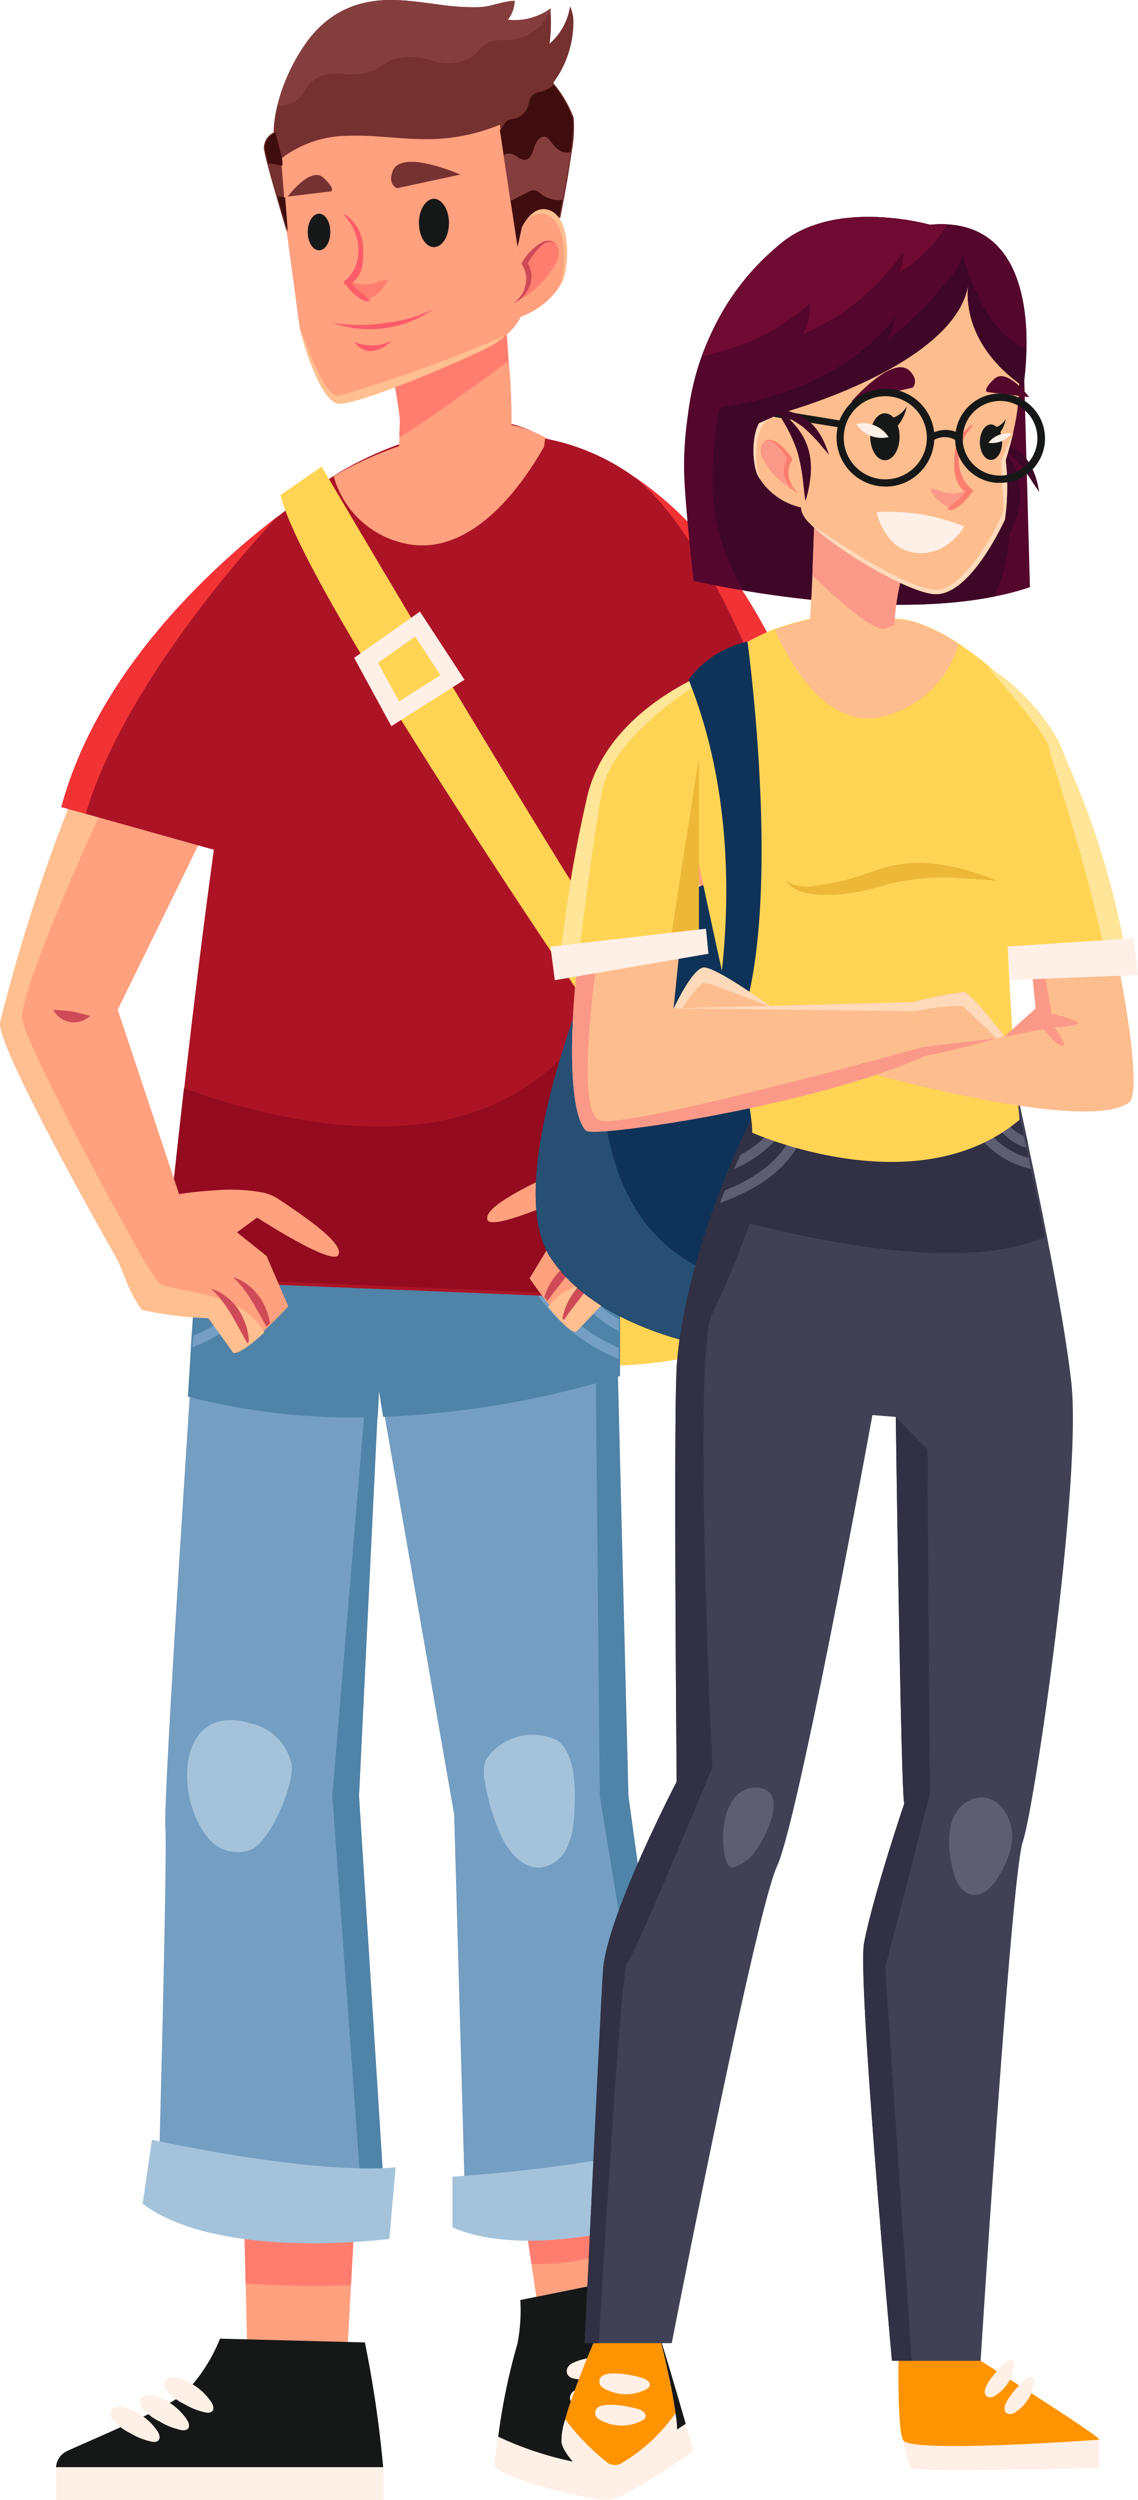 <svg xmlns="http://www.w3.org/2000/svg" width="56" height="123" viewBox="0 0 56 123">
  <g id="Students" transform="translate(-70 -397)">
    <g id="Boy" transform="translate(70 397)">
      <g id="OBJECTS">
        <path id="Tracé_591" data-name="Tracé 591" d="M13.106,170.231V165s6.85.761,6.766,3.72-.761,10.507-1.607,9.989c-.721-.448-5.595-6.641-7.048-8.478Z" transform="translate(18.886 -117.504)" fill="#edb838"/>
        <path id="Tracé_592" data-name="Tracé 592" d="M18.709,173.445V169.53c1.439.541,5.231,2.078,5.231,3.243,0,1.436-1.014,13.227-2.369,14.308-.764.61-3.145.823-5.072.892V173.445Z" transform="translate(13.283 -120.752)" fill="#ffd455"/>
        <path id="Tracé_593" data-name="Tracé 593" d="M85.16,374.48l.108,4.566.081,3.31,4.92.151.183-3.371.209-3.848Z" transform="translate(-73.181 -266.704)" fill="#ffa07f"/>
        <path id="Tracé_594" data-name="Tracé 594" d="M85.16,374.48l.108,4.566a47.8,47.8,0,0,0,5.185.09l.209-3.848Z" transform="translate(-73.181 -266.704)" fill="#ff7d6f"/>
        <path id="Tracé_595" data-name="Tracé 595" d="M80.77,405.864a.953.953,0,0,1,.514-.779c1.032-.491,4.822-2.034,5.836-2.88a8.3,8.3,0,0,0,1.721-2.665l7.129.186a56.544,56.544,0,0,1,.9,6.138Z" transform="translate(-78.014 -284.48)" fill="#161818"/>
        <rect id="Rectangle_90" data-name="Rectangle 90" width="16.101" height="1.616" transform="translate(2.759 121.384)" fill="#fff0e7"/>
        <path id="Tracé_596" data-name="Tracé 596" d="M111.623,407.306l.035.055c.078.142.128.36-.058.445a.505.505,0,0,1-.308,0,3.315,3.315,0,0,1-.994-.4,2.55,2.55,0,0,1-.913-.724c-.227-.34.084-.657.468-.581A2.875,2.875,0,0,1,111.623,407.306Z" transform="translate(-101.227 -289.127)" fill="#fff0e7"/>
        <path id="Tracé_597" data-name="Tracé 597" d="M115.785,410.284l.032.055c.081.142.131.36-.055.445a.506.506,0,0,1-.308,0,3.315,3.315,0,0,1-.994-.4,2.5,2.5,0,0,1-.913-.724c-.227-.34.084-.66.468-.581A2.875,2.875,0,0,1,115.785,410.284Z" transform="translate(-106.588 -291.24)" fill="#fff0e7"/>
        <path id="Tracé_598" data-name="Tracé 598" d="M120.953,412.253l.035.058c.078.139.128.357-.058.445a.506.506,0,0,1-.308,0,3.269,3.269,0,0,1-.994-.4,2.549,2.549,0,0,1-.913-.724c-.227-.34.084-.657.468-.581A2.874,2.874,0,0,1,120.953,412.253Z" transform="translate(-113.204 -292.639)" fill="#fff0e7"/>
        <path id="Tracé_599" data-name="Tracé 599" d="M28.591,392.264a9.681,9.681,0,0,0,.134-2.157l5.813-1.177c.677,1.54,1.744,5.261,2.325,7.266.23.817.375,1.354.375,1.354s-3.284,2.325-4.179,2.389-5.6-1.119-5.6-1.718c0-.172.067-.706.171-1.389A31.53,31.53,0,0,1,28.591,392.264Z" transform="translate(-3.122 -276.954)" fill="#fff0e7"/>
        <path id="Tracé_600" data-name="Tracé 600" d="M29.843,390.127l5.813-1.177c.677,1.54,1.744,5.261,2.325,7.266-.886.6-3.1,2.069-3.8,2.127a16.463,16.463,0,0,1-5.426-1.491,30.289,30.289,0,0,1,.947-4.58A8.691,8.691,0,0,0,29.843,390.127Z" transform="translate(-4.238 -276.968)" fill="#161818"/>
        <path id="Tracé_601" data-name="Tracé 601" d="M38.79,376.767l.4,2.688.238,1.613,4.45-.9-.1-1.636-.131-2.125Z" transform="translate(-13.038 -268.073)" fill="#ffa07f"/>
        <path id="Tracé_602" data-name="Tracé 602" d="M39.14,376.767l.4,2.688a9.8,9.8,0,0,0,4.586-.921L44,376.41Z" transform="translate(-13.388 -268.073)" fill="#ff7d6f"/>
        <path id="Tracé_603" data-name="Tracé 603" d="M41.959,402.867l.061.026c.145.067.32.209.221.389a.5.5,0,0,1-.241.195,3.313,3.313,0,0,1-1.032.291,2.508,2.508,0,0,1-1.163-.029c-.384-.134-.328-.581.026-.741A2.875,2.875,0,0,1,41.959,402.867Z" transform="translate(-11.651 -286.738)" fill="#fff0e7"/>
        <path id="Tracé_604" data-name="Tracé 604" d="M41.416,407.395l.061.026c.148.067.32.209.221.389a.508.508,0,0,1-.238.195,3.36,3.36,0,0,1-1.032.291,2.586,2.586,0,0,1-1.163-.029c-.387-.137-.328-.581.023-.744a2.877,2.877,0,0,1,2.127-.128Z" transform="translate(-10.953 -289.949)" fill="#fff0e7"/>
        <path id="Tracé_605" data-name="Tracé 605" d="M40.87,411.93l.061.023c.148.067.32.209.221.389a.5.5,0,0,1-.241.195,3.241,3.241,0,0,1-1.032.291,2.534,2.534,0,0,1-1.163-.029c-.387-.137-.331-.581.023-.744a2.875,2.875,0,0,1,2.13-.125Z" transform="translate(-10.248 -293.165)" fill="#fff0e7"/>
        <path id="Tracé_606" data-name="Tracé 606" d="M29.24,259.064c.192-7.173.439-17.243.359-18.374s.683-13.305,1.232-21.679c.287-4.514.523-7.931.523-7.931h20.54l-.066,6.926.523,21.141s1.723,12.529,2.633,20.132a21.536,21.536,0,0,1-10.6,1.163l-.574-20.382-3.5-20.054-.2-1.258-.06,1.267-.922,19.133,1.318,21.048C36.659,260.985,32.909,260.206,29.24,259.064Z" transform="translate(-21.462 -150.794)" fill="#749ec2"/>
        <path id="Tracé_607" data-name="Tracé 607" d="M99.2,300.172a1.858,1.858,0,0,1-2.247-.657c-1.648-2.13-1.328-6.638,2.2-5.522a2.618,2.618,0,0,1,1.985,1.994C101.268,297.019,100.149,299.655,99.2,300.172Z" transform="translate(-86.791 -209.194)" fill="#a4c3db"/>
        <path id="Tracé_608" data-name="Tracé 608" d="M52.077,300.409a3.715,3.715,0,0,1-.375,1.508,1.665,1.665,0,0,1-1.215.9c-.985.113-1.721-.872-2.1-1.8a10.928,10.928,0,0,1-.683-2.38,2.011,2.011,0,0,1,.035-1.1,2.766,2.766,0,0,1,3.514-.971C52.269,297.291,52.155,299.349,52.077,300.409Z" transform="translate(-23.838 -210.943)" fill="#a4c3db"/>
        <path id="Tracé_609" data-name="Tracé 609" d="M29.24,211.08h1.215l-.067,6.926.529,21.141s1.744,12.529,2.665,20.132c-.241.1-.488.195-.735.291l-3.339-20.414Z" transform="translate(0.009 -150.794)" fill="#4f83a7"/>
        <path id="Tracé_610" data-name="Tracé 610" d="M40,219.011a32.735,32.735,0,0,0,9.347,1l.061-1.267.2,1.258a45.773,45.773,0,0,0,11.66-2v-2.828l.055-4.1H40.52L40.3,214.3c0,.192-.026.392-.038.6-.026.352-.049.721-.076,1.107q-.017.27-.035.549C40.108,217.323,40.058,218.148,40,219.011Z" transform="translate(-30.756 -150.296)" fill="#4f83a7"/>
        <path id="Tracé_611" data-name="Tracé 611" d="M40.12,211.052a6.1,6.1,0,0,0,3.267,4.688v-.581a5.592,5.592,0,0,1-2.764-4.118Z" transform="translate(-12.934 -150.248)" fill="#749ec2"/>
        <path id="Tracé_612" data-name="Tracé 612" d="M40.16,211.059a8.861,8.861,0,0,0,5.319,6.063v-.549a8.365,8.365,0,0,1-4.8-5.522Z" transform="translate(-15.032 -150.261)" fill="#749ec2"/>
        <path id="Tracé_613" data-name="Tracé 613" d="M102.83,214.9a5.473,5.473,0,0,0,2.787-3.819h-.52a5.011,5.011,0,0,1-2.229,3.22C102.856,214.492,102.842,214.693,102.83,214.9Z" transform="translate(-93.246 -150.272)" fill="#749ec2"/>
        <path id="Tracé_614" data-name="Tracé 614" d="M98,216.556a6.513,6.513,0,0,0,4.3-5.476h-.5A6.022,6.022,0,0,1,98.035,216Q98.017,216.288,98,216.556Z" transform="translate(-88.528 -150.28)" fill="#749ec2"/>
        <path id="Tracé_615" data-name="Tracé 615" d="M81.766,228.25l.372,2.674-.064,1.27-.93,19.133,1.334,21.048c-.369.076-.738.137-1.1.186L79.83,251.327Z" transform="translate(-63.476 -162.973)" fill="#4f83a7"/>
        <path id="Tracé_616" data-name="Tracé 616" d="M38.769,365.88l.517,3.488s-7.638,2.677-11.867.82v-2.494S34.982,367.231,38.769,365.88Z" transform="translate(-5.154 -260.603)" fill="#a4c3db"/>
        <path id="Tracé_617" data-name="Tracé 617" d="M90.871,367.234l-.308,3.52s-8.33,1.122-12.143-1.726l.462-3.148S86.738,367.615,90.871,367.234Z" transform="translate(-71.403 -260.603)" fill="#a4c3db"/>
        <path id="Tracé_618" data-name="Tracé 618" d="M29.946,114.764l23.67.974A197.894,197.894,0,0,0,54.88,93.129c-.1-8.321-1.066-16.276-4.175-18.563A21.189,21.189,0,0,0,48.627,73.3a5.32,5.32,0,0,0-1.741-.695,17.578,17.578,0,0,0-8.443,2.5,10.51,10.51,0,0,0-2.7,2.505c-1.66,2.238-3.645,17.6-4.806,27.858C30.33,110.811,29.946,114.764,29.946,114.764Z" transform="translate(-21.888 -51.781)" fill="#ac1426"/>
        <path id="Tracé_619" data-name="Tracé 619" d="M29.946,164.845l23.67.974A197.894,197.894,0,0,0,54.88,143.21a.072.072,0,0,1,0,.023c-.906,4.772-3.4,10.129-7.647,12.593-3.208,1.857-7.122,1.883-10.743,1.238a32.585,32.585,0,0,1-5.549-1.508C30.33,160.892,29.946,164.845,29.946,164.845Z" transform="translate(-21.888 -102.021)" fill="#940b20"/>
        <path id="Tracé_620" data-name="Tracé 620" d="M99.235,206.466c-.291.581-4-1.834-4-1.834l-.991.727,1.453,1.163L96.768,209s-.355.389-.817.84a2.433,2.433,0,0,1-.174.171l-.166.154a7.691,7.691,0,0,1-.7.6.781.781,0,0,1-.081.064,3.408,3.408,0,0,1-.4.259.7.7,0,0,1-.349.1l-1.229-1.715a18.737,18.737,0,0,1-3.281-.407,6.552,6.552,0,0,1-.823-1.59c-.122-.291-.238-.581-.355-.857v-.017c-.038-.1-.081-.2-.122-.305l.828-.727.148-.137,2.194-1.962c.291-.044.663-.093,1.084-.131.206-.017.424-.038.648-.049a8.818,8.818,0,0,1,2.351.113,2.165,2.165,0,0,1,.718.291C97.538,204.559,99.517,205.891,99.235,206.466Z" transform="translate(-82.581 -144.729)" fill="#ffa07f"/>
        <path id="Tracé_621" data-name="Tracé 621" d="M117.6,160.189v.02l.814-.837,2.247-2.311-3.058-9.2,4.037-8.237-4.9-1.372-.709-.2-.793-.221a86.7,86.7,0,0,0-3.415,10.69C111.65,149.726,117.337,159.724,117.6,160.189Z" transform="translate(-111.809 -98.187)" fill="#ffa07f"/>
        <path id="Tracé_622" data-name="Tracé 622" d="M106.666,160.16v.02c.116.291.233.581.355.857a6.456,6.456,0,0,0,.825,1.59,18.642,18.642,0,0,0,3.278.407l1.229,1.715a.7.7,0,0,0,.349-.1,3.414,3.414,0,0,0,.4-.259h0l.041-.029h0l.041-.035h0l.087-.064.174-.142c.061-.049.119-.1.177-.154s.119-.108.174-.16l.087-.081a3.264,3.264,0,0,0-1.5-1.346,5.757,5.757,0,0,0-.68-.291h0c-1.3-.451-2.683-.514-3-.779a14.746,14.746,0,0,1-1.226-1.973c-.044-.07-.081-.139-.119-.212-1.936-3.424-5.214-9.731-5.394-10.771s2.366-6.885,3.825-10.14l-.709-.2-.793-.221a86.7,86.7,0,0,0-3.415,10.69C100.711,149.7,106.4,159.7,106.666,160.16Z" transform="translate(-100.87 -98.179)" fill="#ffbf90"/>
        <path id="Tracé_623" data-name="Tracé 623" d="M105.106,222.692l-.081.064-.16-.291c-.148-.291-.357-.648-.581-1.046a7.084,7.084,0,0,0-.677-.974l-.142-.16-.119-.113-.1-.1.142.049.166.064.2.113a2.723,2.723,0,0,1,.921.936,3.3,3.3,0,0,1,.413,1.18C105.094,222.514,105.1,222.613,105.106,222.692Z" transform="translate(-92.858 -156.667)" fill="#cf4a57"/>
        <path id="Tracé_624" data-name="Tracé 624" d="M101.478,220.353l-.177.171-.026-.049c-.148-.276-.357-.648-.581-1.043a6.786,6.786,0,0,0-.677-.977l-.142-.16-.119-.113-.1-.1.142.049.166.064.2.113a2.709,2.709,0,0,1,.921.939,3.2,3.2,0,0,1,.4,1.107Z" transform="translate(-88.195 -155.249)" fill="#cf4a57"/>
        <path id="Tracé_625" data-name="Tracé 625" d="M132.214,172.7a.542.542,0,0,1-.064.058.872.872,0,0,1-.189.128,1.163,1.163,0,0,1-.73.125,1.192,1.192,0,0,1-.651-.349,1.047,1.047,0,0,1-.137-.183c-.029-.047-.044-.076-.044-.076l.291.02c.174.015.392.026.619.064s.436.1.6.137Z" transform="translate(-127.778 -122.723)" fill="#cf4a57"/>
        <path id="Tracé_626" data-name="Tracé 626" d="M88.6,97.564l1.2.334,8.548,2.395,3.816-7.894V81.23a32.262,32.262,0,0,0-2.906,2.034h0C95.828,85.9,90.387,90.961,88.6,97.564Z" transform="translate(-85.58 -57.857)" fill="#ac1426"/>
        <path id="Tracé_627" data-name="Tracé 627" d="M98.62,102.522l1.2.334c2.034-6.876,9.213-14.389,9.452-14.636C105.848,90.856,100.407,95.919,98.62,102.522Z" transform="translate(-95.6 -62.826)" fill="#f23336"/>
        <path id="Tracé_628" data-name="Tracé 628" d="M29.25,79.91s17.04,29.038,18.392,29.381l-.581,4.069S28.384,86.51,27.23,81.305Z" transform="translate(-13.423 -56.955)" fill="#ffd455"/>
        <path id="Tracé_629" data-name="Tracé 629" d="M69.738,104.46l2.194,3.354-3.6,2.282-1.828-3.36Zm-1.023,4.418,2.034-1.29-1.241-1.9-1.831,1.29Z" transform="translate(-49.075 -74.37)" fill="#fff0e7"/>
        <path id="Tracé_630" data-name="Tracé 630" d="M52.28,75.115a4.645,4.645,0,0,0,3.778,3.368c3.371.506,5.888-3.514,6.778-5.179a5.637,5.637,0,0,0-1.8-.695A18.863,18.863,0,0,0,52.28,75.115Z" transform="translate(-35.861 -51.694)" fill="#ffa07f"/>
        <path id="Tracé_631" data-name="Tracé 631" d="M64.342,58.542c-.128.128-5.7,4.249-5.7,4.249s.128-2.54.189-3.863c.017-.41.032-.7.032-.767,0-.529-.453-2.819-.453-2.819l5.624-2.572s.087,1.163.174,2.438A28.686,28.686,0,0,1,64.342,58.542Z" transform="translate(-39.175 -37.43)" fill="#ffa07f"/>
        <path id="Tracé_632" data-name="Tracé 632" d="M64.8,55.208c-1.561,1.136-5,3.616-5.345,3.714h-.032c.017-.41.032-.7.032-.767,0-.529-.453-2.819-.453-2.819l5.638-2.566S64.726,53.93,64.8,55.208Z" transform="translate(-39.779 -37.43)" fill="#ff7d6f"/>
        <path id="Tracé_633" data-name="Tracé 633" d="M68.392,23.31a2.659,2.659,0,0,1-.767.959h0a4.977,4.977,0,0,1-.453.363c-.657.474-6.833,3.119-7.783,2.994s-1.848-3.4-1.9-3.74c-.291-2.11-1.163-8.629-1.163-8.629,2.363-7.1,10.733-3.412,11.684-2.729S68.392,23.31,68.392,23.31Z" transform="translate(-42.741 -7.772)" fill="#ffa07f"/>
        <path id="Tracé_634" data-name="Tracé 634" d="M69.692,55.814a4.979,4.979,0,0,1-.45.363c-.657.474-6.833,3.119-7.783,2.994s-1.848-3.4-1.9-3.741c.581,1.436,1.261,3.421,1.936,3.357A68.749,68.749,0,0,0,69.692,55.814Z" transform="translate(-44.813 -39.316)" fill="#ffbf90"/>
        <path id="Tracé_635" data-name="Tracé 635" d="M89.047,30.671s1.136-1.532,1.773-.921.349.666.349.666Z" transform="translate(-74.891 -20.998)" fill="#763231"/>
        <path id="Tracé_636" data-name="Tracé 636" d="M70.579,28.01s-2.924-1.3-3.339-.157c-.241.668.221.828.221.828Z" transform="translate(-47.924 -19.421)" fill="#763231"/>
        <path id="Tracé_637" data-name="Tracé 637" d="M70.569,34.829c0,.657-.331,1.189-.741,1.189s-.738-.532-.738-1.189.343-1.189.738-1.189S70.569,34.172,70.569,34.829Z" transform="translate(-48.475 -23.859)" fill="#161818"/>
        <path id="Tracé_638" data-name="Tracé 638" d="M89.33,37.075c0,.5.25.9.558.9s.555-.392.555-.9-.247-.9-.555-.9S89.33,36.581,89.33,37.075Z" transform="translate(-74.188 -25.661)" fill="#161818"/>
        <path id="Tracé_639" data-name="Tracé 639" d="M80.926,47.465a1.285,1.285,0,0,1,.558-.145,1.866,1.866,0,0,1-1.014.974.218.218,0,0,1-.233-.023,2.119,2.119,0,0,1-.636-.581.4.4,0,0,1-.081-.151c-.047-.189.084-.148.195-.1a1.744,1.744,0,0,0,.4.1A1.7,1.7,0,0,0,80.926,47.465Z" transform="translate(-62.393 -33.563)" fill="#ff7d6f"/>
        <path id="Tracé_640" data-name="Tracé 640" d="M83.694,40.305c-.116-.1-.244-.189-.36-.291a2.886,2.886,0,0,1-.4-.4c.607-.421.6-1.055.581-1.773a2.127,2.127,0,0,0-.262-.93,2.188,2.188,0,0,0-.491-.581.773.773,0,0,0-.209-.116c.038.044.061.093.1.137.09.116.18.224.259.346a2.737,2.737,0,0,1,.195.392,2.523,2.523,0,0,1,.18.852,2.09,2.09,0,0,1-.139.828,1.66,1.66,0,0,1-.607.785s.416.482.456.523a2.194,2.194,0,0,0,.343.27.753.753,0,0,0,.389.166.238.238,0,0,0,.134-.038.706.706,0,0,1-.073-.058l-.026-.029Z" transform="translate(-65.648 -25.682)" fill="#fc5b68"/>
        <path id="Tracé_641" data-name="Tracé 641" d="M80.735,57.69a2.189,2.189,0,0,1-1.825.052.95.95,0,0,0,.834.45,1.581,1.581,0,0,0,.991-.5Z" transform="translate(-61.472 -40.92)" fill="#fc5b68"/>
        <path id="Tracé_642" data-name="Tracé 642" d="M76.685,52.2a5.473,5.473,0,0,1-5.045.695,8.12,8.12,0,0,0,2.755,0A6.4,6.4,0,0,0,76.685,52.2Z" transform="translate(-55.311 -37.025)" fill="#fc5b68"/>
        <path id="Tracé_643" data-name="Tracé 643" d="M47.95,7.257c.029.4.581,2.273.9,3.363.137.471.235.793.235.793l-.058-.761L48.8,7.795a5.416,5.416,0,0,1,3.3-1.125c1.232-.049,2.459.151,3.691.163a9.315,9.315,0,0,0,3.778-.712l.041.27.186,1.235.352,2.247.067.448.291,1.825c.212-1.505,2.034-1.433,2.034-1.433s.073-.36.171-.889c.052-.291.113-.616.174-.965.076-.456.154-.942.218-1.392a6.685,6.685,0,0,0,.1-1.68,5.743,5.743,0,0,0-.93-1.619l-.078-.108A4.993,4.993,0,0,0,63.183.916,1.776,1.776,0,0,0,63.02.3a3.055,3.055,0,0,1-1.009,1.84,7.638,7.638,0,0,0,.049-1.6V.468a.52.52,0,0,0,0-.067,3,3,0,0,1-2.107.558,1.543,1.543,0,0,0,.34-.93c-.529,0-1.163.291-1.726.311A11.286,11.286,0,0,1,56.591.215L56.408.192C55.827.116,55.245.032,54.644,0a6.127,6.127,0,0,0-1.8.14A4.607,4.607,0,0,0,50.7,1.32a5.58,5.58,0,0,0-.753.9,8.953,8.953,0,0,0-.628,1.072,8.655,8.655,0,0,0-.706,1.9,6.709,6.709,0,0,0-.128.666c-.02.148-.035.291-.044.442a1.555,1.555,0,0,0,0,.2A.872.872,0,0,0,47.95,7.257Z" transform="translate(-34.969 0.012)" fill="#75312f"/>
        <path id="Tracé_644" data-name="Tracé 644" d="M97.084,35s-.25-.82-.514-1.744a2.137,2.137,0,0,1,.384.052Z" transform="translate(-82.92 -23.59)" fill="#3f0d0d"/>
        <path id="Tracé_645" data-name="Tracé 645" d="M97.977,22.39l.331,1.285.026.346c-.227-.038-.468-.081-.712-.108a6.067,6.067,0,0,1-.163-.764A.872.872,0,0,1,97.977,22.39Z" transform="translate(-84.426 -15.879)" fill="#3f0d0d"/>
        <path id="Tracé_646" data-name="Tracé 646" d="M47.96,16.588l.186,1.235.34,2.252.346,2.273c.212-1.506,2.034-1.433,2.034-1.433s.073-.36.171-.889c.122-.654.291-1.561.392-2.357a6.684,6.684,0,0,0,.113-1.68,5.743,5.743,0,0,0-.93-1.619,1.517,1.517,0,0,1-.581.32,1.1,1.1,0,0,0-.439.163c-.18.148-.192.416-.276.634a.918.918,0,0,1-.68.552.916.916,0,0,0-.311.087.7.7,0,0,0-.171.209A2.246,2.246,0,0,1,47.96,16.588Z" transform="translate(-23.362 -10.19)" fill="#3f0d0d"/>
        <path id="Tracé_647" data-name="Tracé 647" d="M48.38,24.015l.34,2.258.872-.442a.546.546,0,0,1,.273-.084.517.517,0,0,1,.27.119,1.462,1.462,0,0,0,1.139.357c.122-.654.291-1.561.392-2.357a.581.581,0,0,1-.2.026c-.337,0-.581-.291-.8-.581a.549.549,0,0,0-.195-.18c-.262-.116-.5.212-.581.488s-.192.622-.48.636c-.23,0-.392-.221-.613-.291a.546.546,0,0,0-.421.049Z" transform="translate(-23.595 -16.388)" fill="#853e3e"/>
        <path id="Tracé_648" data-name="Tracé 648" d="M48.912,40.888A3.868,3.868,0,0,0,51.6,39.4a3.14,3.14,0,0,0,.27-.4c.36-.657.465-2.941-.468-3.488-.657-.372-1.133.169-1.36.523h0a2.252,2.252,0,0,0-.148.27Z" transform="translate(-24.217 -25.1)" fill="#ffbf90"/>
        <path id="Tracé_649" data-name="Tracé 649" d="M49.445,41.426a3.868,3.868,0,0,0,2.691-1.485c.044-.064.081-.128.113-.186.363-.657.468-2.941-.468-3.488a.913.913,0,0,0-1.2.308h0a2.253,2.253,0,0,0-.148.27Z" transform="translate(-24.749 -25.638)" fill="#ffa07f"/>
        <path id="Tracé_650" data-name="Tracé 650" d="M52.157,41.114a.982.982,0,0,1-.044.549,4.524,4.524,0,0,1-1.744,1.895,1.918,1.918,0,0,0,.256-1.2,4.264,4.264,0,0,1-.047-.427C50.564,41.373,51.88,40.036,52.157,41.114Z" transform="translate(-24.683 -28.872)" fill="#ff7d6f"/>
        <path id="Tracé_651" data-name="Tracé 651" d="M51.113,43.785l.044-.023c.026-.017.07-.038.116-.073a1.572,1.572,0,0,0,.363-.326,1.523,1.523,0,0,0,.291-.607,1.264,1.264,0,0,0-.087-.8.642.642,0,0,0-.052-.1v-.026h0v-.02l.023-.044.052-.087a3.171,3.171,0,0,1,.221-.314c.076-.1.157-.189.235-.273a2.215,2.215,0,0,1,.233-.215.514.514,0,0,1,.235-.1.366.366,0,0,1,.2.035.18.18,0,0,1,.09.081.093.093,0,0,1,0,.038.108.108,0,0,0,0-.041.166.166,0,0,0-.076-.1.421.421,0,0,0-.23-.073.66.66,0,0,0-.314.09,2.076,2.076,0,0,0-.291.2,2.942,2.942,0,0,0-.291.264,2.878,2.878,0,0,0-.262.323l-.058.09-.029.047-.038.064-.026.047.026.047.038.064a.488.488,0,0,1,.044.087,1.308,1.308,0,0,1,.119.712,1.54,1.54,0,0,1-.192.581,1.709,1.709,0,0,1-.291.355c-.038.038-.073.064-.1.084Z" transform="translate(-25.803 -28.875)" fill="#cf4a57"/>
        <path id="Tracé_652" data-name="Tracé 652" d="M51.906,5.191A2.093,2.093,0,0,0,52.8,4.97c.334-.218.459-.648.738-.933a1.98,1.98,0,0,1,1.485-.421A3.7,3.7,0,0,0,56.6,3.479c.343-.148.622-.419.968-.564a3.241,3.241,0,0,1,1.941.058,2.418,2.418,0,0,0,1.909-.145c.326-.221.549-.634.93-.785a2.874,2.874,0,0,1,.962-.081A2.4,2.4,0,0,0,65.342.468a.523.523,0,0,0,0-.067,3,3,0,0,1-2.107.558,1.543,1.543,0,0,0,.337-.93c-.529,0-1.163.291-1.726.311A11.286,11.286,0,0,1,59.87.215L59.687.192C59.105.116,58.524.032,57.922,0a6.127,6.127,0,0,0-1.8.14A4.607,4.607,0,0,0,53.981,1.32a5.58,5.58,0,0,0-.753.9A8.952,8.952,0,0,0,52.6,3.29,8.655,8.655,0,0,0,51.906,5.191Z" transform="translate(-38.246 0.012)" fill="#853e3e"/>
        <path id="Tracé_653" data-name="Tracé 653" d="M24.933,202.224c.2.607,4.223-1.25,4.223-1.25l.872.872-1.607.936-1.412,2.325s.291.436.689.947a1.909,1.909,0,0,0,.148.195c.047.058.093.119.142.177a8.125,8.125,0,0,0,.61.7.552.552,0,0,0,.07.073,3.593,3.593,0,0,0,.36.314.715.715,0,0,0,.331.151l1.453-1.523a18.72,18.72,0,0,0,3.3.061,6.676,6.676,0,0,0,1.04-1.453c.16-.259.32-.535.474-.8v-.017l.166-.291-.715-.837-.128-.154-1.878-2.255c-.291-.084-.645-.186-1.055-.291-.2-.049-.416-.1-.636-.142a8.822,8.822,0,0,0-2.343-.218,2.081,2.081,0,0,0-.75.171C26.884,200.579,24.73,201.614,24.933,202.224Z" transform="translate(-0.948 -142.213)" fill="#ffa07f"/>
        <path id="Tracé_654" data-name="Tracé 654" d="M0,154.288l1.883,2.6.689.945v-.017c.343-.436,7.391-9.527,7.391-10.751A93.553,93.553,0,0,0,7.807,134.74l-1.555.43-4.859,1.357L4.328,145.6Z" transform="translate(32.056 -95.989)" fill="#ffa07f"/>
        <path id="Tracé_655" data-name="Tracé 655" d="M0,160.3a8.123,8.123,0,0,0,.61.7.553.553,0,0,0,.07.073,3.591,3.591,0,0,0,.36.314.715.715,0,0,0,.331.151l1.453-1.523a18.722,18.722,0,0,0,3.3.061,6.676,6.676,0,0,0,1.04-1.453c.16-.259.32-.535.474-.8V157.8c.352-.424,7.4-9.515,7.4-10.739a93.553,93.553,0,0,0-2.157-12.323l-1.555.43c.872,3.023,3,10.527,2.648,11.611-.326,1.006-4.464,6.783-6.865,9.9-.049.064-.1.131-.151.192a14.9,14.9,0,0,1-1.491,1.776C4.871,159.017,1.407,158.395,0,160.3Z" transform="translate(26.976 -96.005)" fill="#ffbf90"/>
        <path id="Tracé_656" data-name="Tracé 656" d="M42,219.348l.073.076.2-.291c.186-.253.445-.581.729-.95a7.211,7.211,0,0,1,.811-.872l.163-.14.134-.1.119-.076-.148.029-.171.041c-.064.02-.137.049-.218.081a2.764,2.764,0,0,0-1.046.8,3.264,3.264,0,0,0-.581,1.11C42.038,219.174,42.015,219.27,42,219.348Z" transform="translate(-14.321 -154.48)" fill="#cf4a57"/>
        <path id="Tracé_657" data-name="Tracé 657" d="M45.42,216.544l.151.195.032-.044c.189-.256.445-.581.732-.953a6.975,6.975,0,0,1,.808-.872c.061-.052.113-.1.163-.137l.134-.1.116-.087-.145.029-.174.041-.218.081a2.776,2.776,0,0,0-1.043.8,3.243,3.243,0,0,0-.555,1.043Z" transform="translate(-18.634 -152.735)" fill="#cf4a57"/>
        <path id="Tracé_658" data-name="Tracé 658" d="M8.57,173.613l.055.067a1.03,1.03,0,0,0,.169.154,1.183,1.183,0,0,0,.7.224,1.163,1.163,0,0,0,.695-.253.945.945,0,0,0,.163-.16l.052-.07-.291-.02c-.174,0-.392-.032-.619-.026s-.445.032-.619.049Z" transform="translate(29.121 -123.525)" fill="#cf4a57"/>
        <path id="Tracé_659" data-name="Tracé 659" d="M2.31,80.772l4,15.1,10.082-.942,1.163-.108c-2.34-10.754-6.81-15.694-10.172-17.958h0A10.955,10.955,0,0,0,3.031,75Z" transform="translate(23.794 -53.424)" fill="#ac1426"/>
        <path id="Tracé_660" data-name="Tracé 660" d="M2.35,81.42c4.426,3.488,7.905,14.273,9.01,18.066l1.163-.108C10.183,88.613,5.713,83.672,2.35,81.42Z" transform="translate(28.814 -57.991)" fill="#f23336"/>
      </g>
    </g>
    <g id="Girl" transform="translate(96.361 407.671)">
      <g id="OBJECTS-2" data-name="OBJECTS">
        <path id="Tracé_526" data-name="Tracé 526" d="M16.285,126.648,11.8,136.717l-1.331,3.019s-6.952-.513-9.729-4.652,3.148-16.941,3.148-16.941l.39-.123,9.2-2.969Z" transform="translate(0 -83.859)" fill="#0f3358"/>
        <path id="Tracé_527" data-name="Tracé 527" d="M11.8,144.568l-1.331,3.019s-6.952-.513-9.729-4.652,3.148-16.941,3.148-16.941l.39-.123c-1,3.842-3.466,16.4,6.191,18.368a13.593,13.593,0,0,1,1.331.329Z" transform="translate(0 -91.731)" fill="#274f74"/>
        <path id="Tracé_528" data-name="Tracé 528" d="M65.6,397.117a9.472,9.472,0,0,0,.45,1.809c.176.2,9.271,0,9.271,0v-1.4l-5.431-1.836Z" transform="translate(-47.597 -288.165)" fill="#fff0e7"/>
        <path id="Tracé_529" data-name="Tracé 529" d="M74.9,389.5s-9.144.675-9.625.044c-.338-.423-.233-4.814-.233-4.814l2.47-.1S75.26,389.5,74.9,389.5Z" transform="translate(-47.179 -280.14)" fill="#ff9300"/>
        <path id="Tracé_530" data-name="Tracé 530" d="M10.278,387.809c-.214.823-1.9,2.05-2.67,2.574a.623.623,0,0,1-.746-.038c-.678-.563-2.094-1.814-2.234-2.536a3.178,3.178,0,0,1,.187-1.158c.115-.417.274-.9.458-1.391.549-1.542,1.287-3.17,1.287-3.17l2.794.115s.645,2.423.881,4.147a.118.118,0,0,0,0,.014A4.534,4.534,0,0,1,10.278,387.809Z" transform="translate(-3.357 -278.298)" fill="#fff0e7"/>
        <path id="Tracé_531" data-name="Tracé 531" d="M10.73,386.352A8.508,8.508,0,0,1,8.1,388.8a.626.626,0,0,1-.746-.036,11.271,11.271,0,0,1-2.047-2.11c.115-.417.274-.9.458-1.391.549-1.542,1.287-3.17,1.287-3.17l2.794.115S10.494,384.629,10.73,386.352Z" transform="translate(-3.853 -278.298)" fill="#ff9300"/>
        <path id="Tracé_532" data-name="Tracé 532" d="M11.425,390.975c.036.178.222.274.4.346a2.157,2.157,0,0,0,1.951-.077.291.291,0,0,0,.1-.1.233.233,0,0,0-.049-.258.582.582,0,0,0-.236-.145C13.277,390.612,11.26,390.143,11.425,390.975Z" transform="translate(-8.283 -284.394)" fill="#fff0e7"/>
        <path id="Tracé_533" data-name="Tracé 533" d="M10.675,396.591c.036.178.225.274.4.346a2.157,2.157,0,0,0,1.951-.077.308.308,0,0,0,.1-.1.244.244,0,0,0-.047-.274.643.643,0,0,0-.239-.145C12.527,396.229,10.51,395.76,10.675,396.591Z" transform="translate(-7.738 -288.468)" fill="#fff0e7"/>
        <path id="Tracé_534" data-name="Tracé 534" d="M80.7,389.943a.475.475,0,0,0,.423-.143,1.984,1.984,0,0,0,.851-1.474.275.275,0,0,0-.022-.124.2.2,0,0,0-.2-.077.571.571,0,0,0-.211.115C81.311,388.417,80.052,389.7,80.7,389.943Z" transform="translate(-58.42 -282.674)" fill="#fff0e7"/>
        <path id="Tracé_535" data-name="Tracé 535" d="M84.255,392.94a.475.475,0,0,0,.423-.143,1.988,1.988,0,0,0,.851-1.474.274.274,0,0,0-.022-.123.187.187,0,0,0-.2-.077.565.565,0,0,0-.211.113C84.875,391.412,83.6,392.7,84.255,392.94Z" transform="translate(-60.999 -284.847)" fill="#fff0e7"/>
        <path id="Tracé_536" data-name="Tracé 536" d="M30.35,199.158c-.576,1.663-2.078,25.548-2.078,25.548H23.912s-1.713-18.832-1.372-20.558c.456-2.357,1.973-6.839,1.973-6.839-.165-.925-.412-19.041-.412-19.041l-1.153-.093s-3.62,19.875-4.69,22.186-5.184,23.476-5.184,23.476H8.79s.8-17.015.906-18.387c.2-2.657,3.62-9.243,3.62-9.243s-.159-17.66,0-20.336a1.269,1.269,0,0,1,.019-.274c.03-.4.074-.807.132-1.213l.047-.239.041-.258c.016-.11.033-.217.052-.324l.049-.274c.145-.779.327-1.556.532-2.311.049-.187.1-.373.156-.549.033-.113.066-.228.1-.343s.049-.167.077-.25c.129-.42.274-.823.4-1.232.027-.077.052-.151.08-.225s.052-.156.082-.233l.033-.1.016-.041h0l.115-.316c.088-.233.173-.461.261-.683s.17-.436.252-.642h0c.115-.294.233-.574.346-.837.025-.055.047-.11.069-.162.113-.258.22-.5.318-.722q.041-.082.074-.165c.214-.464.4-.843.532-1.12h0l.08-.162a.576.576,0,0,1,.036-.071c.091-.181.143-.274.143-.274H30.185s.08.359.211.972c.038.176.082.373.129.593.033.154.069.321.1.5s.074.349.113.549c.206.966.445,2.132.689,3.373.513,2.566,1.048,5.486,1.293,7.588C33.311,181.133,30.926,197.492,30.35,199.158Z" transform="translate(-6.378 -119.226)" fill="#414156"/>
        <path id="Tracé_537" data-name="Tracé 537" d="M19,162.908s-.151.439-.4,1.142c-.113.327-.25.714-.4,1.136s-.327.917-.508,1.419c-.1.274-.2.549-.3.837s-.181.491-.274.738a48.661,48.661,0,0,1-2.047,5c-.993,1.743,0,22.323,0,22.323s-3.817,9.26-4.188,9.627c-.307.307-1.128,14.073-1.4,18.706H8.79s.8-17.015.906-18.387c.2-2.657,3.62-9.243,3.62-9.243s-.159-17.66,0-20.336a1.269,1.269,0,0,1,.019-.274c.03-.4.074-.807.132-1.213l.047-.239.041-.258c.016-.11.033-.217.052-.324l.049-.274c.145-.779.327-1.556.532-2.311.049-.187.1-.373.156-.549.033-.113.066-.228.1-.343s.049-.167.077-.25c.129-.42.274-.823.4-1.232.027-.077.052-.151.08-.225s.052-.156.082-.233l.033-.1.016-.041h0l.115-.316c.088-.233.173-.461.261-.683s.17-.436.252-.642h0c.115-.294.233-.574.346-.837.025-.055.047-.11.069-.162.113-.258.22-.5.318-.722q.041-.082.074-.165c.214-.464.4-.843.532-1.12h0l.08-.162a.576.576,0,0,1,.036-.071c.091-.181.143-.274.143-.274h1.12l.1.016Z" transform="translate(-6.378 -119.226)" fill="#313044"/>
        <path id="Tracé_538" data-name="Tracé 538" d="M48.475,168.778c-3.716,1.627-10.291.4-14.312-.62-.25-.063-.494-.124-.725-.187l-.752-.206-.406-.115c.071-.189.14-.376.211-.549.014-.041.033-.085.049-.126.063-.17.129-.335.195-.494l.058-.148h0c.115-.294.233-.574.346-.837a.712.712,0,0,0,.027-.069c.016-.03.027-.063.041-.093l.274-.607c.019-.038.036-.077.052-.115s.052-.11.074-.165c.214-.464.4-.843.532-1.12h0l.08-.162a.576.576,0,0,1,.036-.071c.091-.181.143-.274.143-.274h12.83s.08.36.211.972c.038.176.082.373.129.593.033.154.069.321.1.5s.074.349.113.549C47.992,166.371,48.23,167.535,48.475,168.778Z" transform="translate(-23.421 -118.586)" fill="#313044"/>
        <path id="Tracé_539" data-name="Tracé 539" d="M62,237.56l-.129-16.949L60.317,219s.247,18.113.412,19.041c0,0-1.518,4.482-1.973,6.839-.335,1.726,1.372,20.558,1.372,20.558H61.1l-1.3-19.329Z" transform="translate(-42.599 -159.966)" fill="#313044"/>
        <path id="Tracé_540" data-name="Tracé 540" d="M33.79,288.078a.354.354,0,0,0,.14.195.327.327,0,0,0,.239,0,1.993,1.993,0,0,0,.982-.73c.549-.705,1.754-3.126.077-3.164S33.359,286.989,33.79,288.078Z" transform="translate(-24.374 -207.097)" fill="#5e5e73"/>
        <path id="Tracé_541" data-name="Tracé 541" d="M74.409,290.056a1.306,1.306,0,0,0,.692.865.972.972,0,0,0,.889-.187,2.385,2.385,0,0,0,.59-.73,4.424,4.424,0,0,0,.631-1.605c.167-1.164-.725-2.684-2.056-2.1S74.014,288.95,74.409,290.056Z" transform="translate(-53.776 -208.405)" fill="#5e5e73"/>
        <path id="Tracé_542" data-name="Tracé 542" d="M38.309,162.736a3.823,3.823,0,0,1-.571,1.04,3.481,3.481,0,0,1-.247.274,6.312,6.312,0,0,1-1.921,1.29c.016-.03.027-.063.041-.093l.274-.607a5.307,5.307,0,0,0,1.153-.823,3.214,3.214,0,0,0,.757-1.1Z" transform="translate(-25.808 -118.496)" fill="#5e5e73"/>
        <path id="Tracé_543" data-name="Tracé 543" d="M37.474,162.773c-.016.074-.036.145-.055.217a5.31,5.31,0,0,1-1.276,2.226,6.119,6.119,0,0,1-1.048.854,8.548,8.548,0,0,1-1,.549c-.34.162-.694.307-1.048.436.014-.041.033-.085.049-.126.063-.17.129-.335.195-.494l.052-.025a7.555,7.555,0,0,0,2.053-1.18c.088-.074.173-.148.255-.228a4.737,4.737,0,0,0,1.284-2.143l.025-.088Z" transform="translate(-23.98 -118.539)" fill="#5e5e73"/>
        <path id="Tracé_544" data-name="Tracé 544" d="M83.117,164.344a2.632,2.632,0,0,1-.93-.51,4.616,4.616,0,0,1-.917-1.054h.549a3.019,3.019,0,0,0,1.155.972C83.024,163.938,83.068,164.125,83.117,164.344Z" transform="translate(-58.966 -118.536)" fill="#5e5e73"/>
        <path id="Tracé_545" data-name="Tracé 545" d="M80.48,165.376a4.429,4.429,0,0,1-3.14-2.6h.549a3.933,3.933,0,0,0,2.486,2.061C80.4,165.011,80.441,165.19,80.48,165.376Z" transform="translate(-56.115 -118.54)" fill="#5e5e73"/>
        <path id="Tracé_546" data-name="Tracé 546" d="M42.979,97.61c-5.072,4.257-13.154.631-13.154.631.036-1.262-1.265-6.861-2.355-11.944-.291-1.372-.571-2.7-.8-3.905a13.955,13.955,0,0,1-.066-4.847,7,7,0,0,1,.414-1.608,3.606,3.606,0,0,1,1.007-.889h0l.225-.151.033-.022.074-.049h0a15.586,15.586,0,0,1,2.528-1.353H30.9c.181-.066.362-.123.53-.178.683-.214,1.21-.335,1.21-.335h4.243a2.931,2.931,0,0,1,.749.1h0a4.8,4.8,0,0,1,.494.151,9.056,9.056,0,0,1,1.85.961,15.644,15.644,0,0,1,1.507,1.133c3.087,2.561,2.934,7.542,1.092,11.109C42.032,87.472,42.979,97.61,42.979,97.61Z" transform="translate(-19.171 -53.186)" fill="#ffd455"/>
        <path id="Tracé_547" data-name="Tracé 547" d="M5.754,87.261c1.208-4.712,7.135-6.471,7.135-6.471l-1.471,2.668-.2,2.014-.9,8.988-5.931.755a69.07,69.07,0,0,1,1.364-7.953Z" transform="translate(-3.185 -58.86)" fill="#ffd455"/>
        <path id="Tracé_548" data-name="Tracé 548" d="M5.79,87.261C7,82.549,12.926,80.79,12.926,80.79S7.248,83.751,6.515,87c-.181.782-.716,4.391-1.155,8.1l-.919.118a69.07,69.07,0,0,1,1.35-7.953Z" transform="translate(-3.222 -58.86)" fill="#ffe598"/>
        <path id="Tracé_549" data-name="Tracé 549" d="M27.41,78.916a4.942,4.942,0,0,1,2.9-1.866s2.585,18.766-2.22,21.439C28.093,98.489,31.14,88.189,27.41,78.916Z" transform="translate(-19.888 -56.153)" fill="#0f3358"/>
        <path id="Tracé_550" data-name="Tracé 550" d="M55.284,117.808l-.42-.027-1.142-.071a11.4,11.4,0,0,0-3.59.236c-.338.088-.675.192-1.015.274a8.328,8.328,0,0,1-1.013.211,7.833,7.833,0,0,1-1.743.058,2.945,2.945,0,0,1-.678-.129,1.51,1.51,0,0,1-.467-.236,1.167,1.167,0,0,1-.222-.236l-.055-.1.082.071a1.188,1.188,0,0,0,.261.145,2.132,2.132,0,0,0,1.07.058,12.435,12.435,0,0,0,1.622-.313c.3-.082.6-.176.922-.288s.664-.231,1.035-.329a6.161,6.161,0,0,1,2.171-.162,9.674,9.674,0,0,1,1.7.327c.472.134.843.274,1.1.357A2.465,2.465,0,0,1,55.284,117.808Z" transform="translate(-32.607 -85.157)" fill="#edb838"/>
        <path id="Tracé_551" data-name="Tracé 551" d="M72.066,142.463l-.387.1-3.491.854-.549-2.2-.11-.447a23.889,23.889,0,0,1,2.53-.5C70.4,140.295,72.066,142.463,72.066,142.463Z" transform="translate(-48.997 -102.147)" fill="#fdbd8e"/>
        <path id="Tracé_552" data-name="Tracé 552" d="M72.088,142.485l-.387.1c-.631-.612-1.542-1.49-1.677-1.594a11.3,11.3,0,0,0-2.355.261l-.11-.447a23.889,23.889,0,0,1,2.53-.5C70.425,140.325,72.088,142.485,72.088,142.485Z" transform="translate(-49.019 -102.166)" fill="#ffdaba"/>
        <path id="Tracé_553" data-name="Tracé 553" d="M61.18,138.412s10.379,2.876,12.413,1.35c.5-.381.1-3.779-.678-7.489l-3.746-.181-.472-.022.3,3.066-1.534,1.372-2.665.653-1.213.3Z" transform="translate(-44.39 -96.195)" fill="#fdbd8e"/>
        <path id="Tracé_554" data-name="Tracé 554" d="M81.985,93.632,81.2,81.73s.088.033.242.107a10.865,10.865,0,0,1,2.915,3.019c1.035,1.647,2.267,6.471,3.085,10.887H81.757Z" transform="translate(-58.916 -59.544)" fill="#ffd455"/>
        <path id="Tracé_555" data-name="Tracé 555" d="M81.2,81.73l.242.107a10.865,10.865,0,0,1,2.915,3.019,39.9,39.9,0,0,1,3.587,10.887l-1.018-.027c-1.15-5.316-2.695-9.592-2.744-10.031C84.142,85.023,81.2,81.73,81.2,81.73Z" transform="translate(-58.916 -59.544)" fill="#ffe598"/>
        <path id="Tracé_556" data-name="Tracé 556" d="M84.06,137.053l1.921-.365c.316.384.678.771.881.807.409.069-.37-.919-.37-.919a3.5,3.5,0,0,0,1.169-.14c.192-.107-.645-.351-1.282-.516-.129-.744-.321-1.836-.568-3.109h-.494l.274,2.862Z" transform="translate(-60.991 -96.722)" fill="#fb9988"/>
        <path id="Tracé_557" data-name="Tracé 557" d="M7.2,140.076c.5.5,13.722-1.979,16.713-3.675l-.1-.428-.549-2.209-11.746.3.351-3.469-4.051.513-.963.123C6.307,135.792,6.445,139.311,7.2,140.076Z" transform="translate(-4.732 -95.129)" fill="#fdbd8e"/>
        <path id="Tracé_558" data-name="Tracé 558" d="M7.207,141.433c.4.4,11.348-1.232,16.713-3.675a33.96,33.96,0,0,0,3.491-.856l-3.6.428S9.243,141.376,7.9,140.947c-1.172-.373-.327-6.716-.069-8.477l-.963.124C6.312,137.149,6.449,140.668,7.207,141.433Z" transform="translate(-4.737 -96.49)" fill="#fb9988"/>
        <path id="Tracé_559" data-name="Tracé 559" d="M25.548,97.85v8.875l-1.408.178Z" transform="translate(-17.515 -71.274)" fill="#edb838"/>
        <path id="Tracé_560" data-name="Tracé 560" d="M29.582,137.859l-4.418.047h-.4s.878-1.9,1.438-2.006,3.293,1.891,3.381,1.951Z" transform="translate(-17.965 -98.96)" fill="#fdbd8e"/>
        <path id="Tracé_561" data-name="Tracé 561" d="M29.579,137.816c-.093-.036-3.019-1.177-3.293-1.2s-1.062,1.175-1.114,1.254H24.76s.878-1.9,1.438-2.006S29.491,137.766,29.579,137.816Z" transform="translate(-17.965 -98.931)" fill="#ffdaba"/>
        <path id="Tracé_562" data-name="Tracé 562" d="M43.621,21.851a14.044,14.044,0,0,1-1.778.464c-4.136.823-9.306.2-12.3-.3-1.5-.252-2.47-.475-2.47-.475s-.472-4.053-.472-5.6a17.183,17.183,0,0,1,.2-2.637,12.817,12.817,0,0,1,4.5-8.3h6.394l2.335,1.2.469.242.178.091,2.558,1.315.063,2.2.049,1.748Z" transform="translate(-19.3 -3.631)" fill="#55062c"/>
        <path id="Tracé_563" data-name="Tracé 563" d="M46.031,19.478a6.147,6.147,0,0,1-.489,1.257c-4.136.823-9.306.2-12.3-.3l-.016-.025a10.108,10.108,0,0,1-1.526-5.28,19.049,19.049,0,0,1,.788-5.489,13.467,13.467,0,0,1,1.671-4.01A6.548,6.548,0,0,1,36.59,3.421c.049-.027.1-.049.148-.074a7.976,7.976,0,0,1,3.494-.521,4.714,4.714,0,0,1,3.955,2.039,9.737,9.737,0,0,1,1.007,4.056c.231,1.765.675,3.5.947,5.258A12.72,12.72,0,0,1,46.031,19.478Z" transform="translate(-23 -2.052)" fill="#3f0727"/>
        <path id="Tracé_564" data-name="Tracé 564" d="M83.5,42.122c-.016-.1-.047-.239-.093-.409a3.971,3.971,0,0,0-.217-.587,2.572,2.572,0,0,0-.436-.656A2.349,2.349,0,0,0,82.117,40a3.055,3.055,0,0,0-.59-.233l-.2-.055-.121-.11.038.091-.126-.022c-.1-.019-.151-.025-.151-.025l.357.233.173.409a7.244,7.244,0,0,1,.51,1.619,9.521,9.521,0,0,1,.08,1.7v.752l.082-.187c.052-.118.121-.294.195-.516a4.666,4.666,0,0,0,.192-.8,3.293,3.293,0,0,0,0-1.037,3.1,3.1,0,0,0-.346-.982,4.221,4.221,0,0,0-.447-.65,4.468,4.468,0,0,1,.681.582,7.191,7.191,0,0,1,.768,1.043l.233.335c.058.08.088.126.088.126A1.241,1.241,0,0,1,83.5,42.122Z" transform="translate(-58.749 -28.735)" fill="#3f0727"/>
        <path id="Tracé_565" data-name="Tracé 565" d="M51.906,74.066a5.083,5.083,0,0,1-3.441,3.491c-3.019,1.007-4.981-2.772-5.6-4.193a17.307,17.307,0,0,1,1.74-.513h4.213a2.931,2.931,0,0,1,.749.1h0a4.808,4.808,0,0,1,.494.151A9.057,9.057,0,0,1,51.906,74.066Z" transform="translate(-31.098 -53.057)" fill="#fdbd8e"/>
        <path id="Tracé_566" data-name="Tracé 566" d="M52.9,62.131l-3.7-4.117c0-.612.058-.843.113-2.363.06-1.688.121-3.271.121-3.271L54.2,54.252a11.252,11.252,0,0,0-.851,3.842A31.151,31.151,0,0,1,52.9,62.131Z" transform="translate(-35.698 -38.008)" fill="#fdbd8e"/>
        <path id="Tracé_567" data-name="Tracé 567" d="M54.5,54.215a11.252,11.252,0,0,0-.851,3.842c-.151.063-.3.121-.436.167-.549.195-2.33-1.372-3.6-2.624.06-1.688.121-3.271.121-3.271Z" transform="translate(-35.995 -37.972)" fill="#fb9988"/>
        <path id="Tracé_568" data-name="Tracé 568" d="M55.9,17.3c-.1.442-.22.9-.373,1.389a11.409,11.409,0,0,1-.038,2.92c-.252.535-1.855,3.867-3.543,3.661C50.541,25.1,47.1,23.036,45.9,21.807a1.433,1.433,0,0,1-.417-.612c-.162-.947-.727-5.121-.779-5.472-.143-.947-.549-8.115,8.126-6.123a4.182,4.182,0,0,1,3.148,3.134A10.448,10.448,0,0,1,55.9,17.3Z" transform="translate(-32.401 -6.716)" fill="#fdbd8e"/>
        <path id="Tracé_569" data-name="Tracé 569" d="M58.825,39.959a11.409,11.409,0,0,1-.038,2.92c-.252.535-1.855,3.867-3.543,3.661-1.405-.167-4.847-2.231-6.043-3.461,1.466,1.018,5.371,3.614,6.532,3.214,1.419-.494,3.019-3.634,2.991-3.946S58.6,40,58.6,40s.274-.642.612-1.43C59.1,39.012,58.978,39.473,58.825,39.959Z" transform="translate(-35.698 -27.988)" fill="#ffdaba"/>
        <path id="Tracé_570" data-name="Tracé 570" d="M41.8,39.922A3.307,3.307,0,0,1,39.5,38.651a2.681,2.681,0,0,1-.231-.343c-.31-.563-.4-2.517.4-2.972.549-.318.969.143,1.164.45h0a1.822,1.822,0,0,1,.126.231Z" transform="translate(-28.329 -25.564)" fill="#ffdaba"/>
        <path id="Tracé_571" data-name="Tracé 571" d="M42.157,40.411a3.307,3.307,0,0,1-2.305-1.271c-.036-.055-.069-.107-.1-.159-.31-.549-.4-2.517.4-2.972a.765.765,0,0,1,1.029.274h0a1.822,1.822,0,0,1,.126.231Z" transform="translate(-28.682 -26.052)" fill="#fdbd8e"/>
        <path id="Tracé_572" data-name="Tracé 572" d="M40.354,40.35a.843.843,0,0,0,.038.472,3.847,3.847,0,0,0,1.5,1.622,1.663,1.663,0,0,1-.22-1.026,3.375,3.375,0,0,0,.041-.365C41.718,40.562,40.593,39.425,40.354,40.35Z" transform="translate(-29.267 -29.025)" fill="#fb9988"/>
        <path id="Tracé_573" data-name="Tracé 573" d="M42.712,42.63l-.041-.019-.1-.06a1.485,1.485,0,0,1-.307-.274,1.238,1.238,0,0,1-.255-.521,1.1,1.1,0,0,1,.08-.689.5.5,0,0,1,.044-.085l.014-.022h0V40.94l-.022-.047c-.016-.025-.03-.049-.044-.074q-.091-.143-.189-.274c-.066-.082-.134-.159-.2-.231a1.726,1.726,0,0,0-.2-.184.445.445,0,0,0-.2-.091.31.31,0,0,0-.173.03.159.159,0,0,0-.077.069v.033a.088.088,0,0,1,0-.036.148.148,0,0,1,.063-.088A.346.346,0,0,1,41.3,40a.579.579,0,0,1,.274.077,2.017,2.017,0,0,1,.244.176,2.591,2.591,0,0,1,.239.225,2.25,2.25,0,0,1,.225.274l.049.077.025.038.03.055.022.041L42.388,41l-.033.055a.478.478,0,0,0-.038.074,1.139,1.139,0,0,0-.1.609,1.339,1.339,0,0,0,.165.5,1.539,1.539,0,0,0,.236.3l.085.074Z" transform="translate(-29.772 -29.024)" fill="#fd7d6f"/>
        <path id="Tracé_574" data-name="Tracé 574" d="M82.874,29.591s-1.1-1.482-1.723-.895-.332.648-.332.648Z" transform="translate(-58.588 -20.724)" fill="#55062c"/>
        <path id="Tracé_575" data-name="Tracé 575" d="M56.58,28.664s2.036-2.352,2.876-1.518c.489.489.148.823.148.823Z" transform="translate(-41.052 -19.57)" fill="#55062c"/>
        <path id="Tracé_576" data-name="Tracé 576" d="M61.785,34a1.315,1.315,0,0,1-.656.549.549.549,0,0,0-.417-.214c-.4,0-.722.516-.722,1.155s.324,1.155.722,1.155.719-.516.719-1.155a1.715,1.715,0,0,0-.085-.549A2.105,2.105,0,0,0,61.785,34Z" transform="translate(-43.526 -24.672)" fill="#161818"/>
        <path id="Tracé_577" data-name="Tracé 577" d="M57.49,37.044a1.482,1.482,0,0,0,1.589.642A1.482,1.482,0,0,0,57.49,37.044Z" transform="translate(-41.713 -26.852)" fill="#fff0e7"/>
        <path id="Tracé_578" data-name="Tracé 578" d="M80.913,36.27a.917.917,0,0,1-.45.387.406.406,0,0,0-.274-.126c-.3,0-.549.39-.549.87s.242.873.549.873.549-.39.549-.873a1.23,1.23,0,0,0-.093-.489,1.57,1.57,0,0,0,.269-.642Z" transform="translate(-57.784 -26.319)" fill="#161818"/>
        <path id="Tracé_579" data-name="Tracé 579" d="M82.3,38.814a1.284,1.284,0,0,1-.5.384,1.3,1.3,0,0,1-.628.074A1.194,1.194,0,0,1,82.3,38.814Z" transform="translate(-58.894 -28.155)" fill="#fff0e7"/>
        <path id="Tracé_580" data-name="Tracé 580" d="M71.229,48.833a1.293,1.293,0,0,0-.549-.143,1.806,1.806,0,0,0,.982.947.233.233,0,0,0,.1.025.258.258,0,0,0,.124-.044,2.168,2.168,0,0,0,.62-.549.455.455,0,0,0,.08-.148c.044-.184-.082-.143-.189-.1a1.756,1.756,0,0,1-.392.1,1.7,1.7,0,0,1-.779-.088Z" transform="translate(-51.283 -35.331)" fill="#fb9988"/>
        <path id="Tracé_581" data-name="Tracé 581" d="M73.948,41.21c.113-.1.236-.181.351-.274a2.884,2.884,0,0,0,.384-.392c-.576-.414-.576-1.032-.557-1.737a2.039,2.039,0,0,1,.255-.9,2,2,0,0,1,.294-.4,2.2,2.2,0,0,1,.184-.173.7.7,0,0,1,.2-.113c-.036.041-.06.088-.093.132-.085.113-.176.217-.25.338a2.727,2.727,0,0,0-.192.379,2.53,2.53,0,0,0-.176.823,2.034,2.034,0,0,0,.132.823,1.647,1.647,0,0,0,.593.763L74.632,41a1.941,1.941,0,0,1-.335.274.722.722,0,0,1-.4.159.244.244,0,0,1-.129-.038.464.464,0,0,0,.069-.055l.027-.03Z" transform="translate(-53.525 -27.009)" fill="#fd7d6f"/>
        <path id="Tracé_582" data-name="Tracé 582" d="M65.439,53.636a2.873,2.873,0,0,1-1.1,1.062,2.2,2.2,0,0,1-1.265.239,1.921,1.921,0,0,1-1.166-.549,3.137,3.137,0,0,1-.779-1.452,9.779,9.779,0,0,1,4.3.7Z" transform="translate(-44.354 -38.408)" fill="#fff0e7"/>
        <path id="Tracé_583" data-name="Tracé 583" d="M55.071,31.44a2.486,2.486,0,0,0-.3-.167,1.852,1.852,0,0,0-.313-.107,2.1,2.1,0,0,0-.6-.088h-.088a1.959,1.959,0,0,0-.255.025,2.209,2.209,0,0,0-1.836,1.858,1.422,1.422,0,0,0-1.059.022A2.411,2.411,0,0,0,46.6,31.473a2.453,2.453,0,0,0-.637.925l-2.226-.362-.343-.058h0l-.609-.1v.063l-.019.118-.027.176h.047l.343.055h.033l.148.025h0l.154.025.088.016.118.016.914.151,1.287.209a2.415,2.415,0,0,0,2.357,2.923,2.368,2.368,0,0,0,.823-.143,2.421,2.421,0,0,0,1.573-2.152,1.02,1.02,0,0,1,1.026,0,2.3,2.3,0,0,0,.041.343,2.108,2.108,0,0,0,.151.467,2.2,2.2,0,0,0,1.828,1.3h.28a1.921,1.921,0,0,0,.255-.025h.069a2.245,2.245,0,0,0,.508-.165A1.99,1.99,0,0,0,55,35.161c.06-.038.118-.077.176-.121h.019a1.99,1.99,0,0,0,.274-.239,2.2,2.2,0,0,0-.4-3.362Zm-6.29,3.779a2.009,2.009,0,0,1-.565.08,2.045,2.045,0,1,1,.565-.08Zm6.485-.76a1.432,1.432,0,0,1-.107.118,1.511,1.511,0,0,1-.184.165,2,2,0,0,1-.3.189,1.962,1.962,0,0,1-.442.156h-.06a1.353,1.353,0,0,1-.236.027h-.082a1.833,1.833,0,0,1-1.828-1.682,1.391,1.391,0,0,1,0-.151,1.687,1.687,0,0,1,.016-.239,1.836,1.836,0,0,1,1.548-1.578,1.784,1.784,0,0,1,.274-.022,1.825,1.825,0,0,1,.878.225,1.77,1.77,0,0,1,.354.252,1.833,1.833,0,0,1,.17,2.539Z" transform="translate(-31.011 -22.387)" fill="#161818"/>
        <path id="Tracé_584" data-name="Tracé 584" d="M50.31,6.5a14.42,14.42,0,0,1-.126,1.677c-.016.123-.027.189-.027.189-2.788-1.959-2.8-4.215-2.722-4.94-.755,3.952-9.125,6.222-9.125,6.222l-1.172.519A3.683,3.683,0,0,1,36.5,9.134c-.464-1.092-.854-3.087.36-5.961a4.833,4.833,0,0,1,1.29-1.792h0C40.847-.947,45.562.4,45.562.4,49.791.008,50.362,4.021,50.31,6.5Z" transform="translate(-26.159 -0.012)" fill="#3f0727"/>
        <path id="Tracé_585" data-name="Tracé 585" d="M44.922,36.37c-.03-.093-.08-.231-.148-.392a3.655,3.655,0,0,0-.291-.549,2.445,2.445,0,0,0-.519-.59,2.338,2.338,0,0,0-.692-.387,3.019,3.019,0,0,0-.612-.154l-.206-.025-.134-.093.052.085H42.09l.384.184.228.384a7.429,7.429,0,0,1,.716,1.531,9.474,9.474,0,0,1,.3,1.674c.027.228.052.414.066.549l.03.2.058-.195c.033-.126.08-.307.124-.549a5.045,5.045,0,0,0,.088-.823,3.422,3.422,0,0,0-.137-1.029,3.14,3.14,0,0,0-.475-.928,4.273,4.273,0,0,0-.527-.585,4.847,4.847,0,0,1,.766.478,7.467,7.467,0,0,1,.9.93l.274.316.1.113Z" transform="translate(-30.539 -24.803)" fill="#3f0727"/>
        <path id="Tracé_586" data-name="Tracé 586" d="M43.987,6.5a1.372,1.372,0,0,1-.176-.071c-1.323-.6-2.2-2.352-2.621-3.516a11.43,11.43,0,0,1-.36-1.1,1.781,1.781,0,0,1-.288.763A18.847,18.847,0,0,1,37.2,6.046l.37-1.144a10.712,10.712,0,0,1-3.263,2.744,14.468,14.468,0,0,1-4.117,1.5c-1.062.247-2.083.425-2.854.549a15.058,15.058,0,0,1,.7-2.829A12.063,12.063,0,0,1,31.83,1.381h0C34.525-.947,39.24.4,39.24.4a5.917,5.917,0,0,1,.845-.019C43.546.571,44.04,4.2,43.987,6.5Z" transform="translate(-19.837 -0.012)" fill="#55062c"/>
        <path id="Tracé_587" data-name="Tracé 587" d="M41.942.376a6.643,6.643,0,0,1-2.385,2.377,1.751,1.751,0,0,0,.211-1,11.362,11.362,0,0,1-4.9,4.015,2.983,2.983,0,0,0,.318-1.5A10.473,10.473,0,0,1,30.915,6.6c-.274.071-.645.2-1.015.274a12.063,12.063,0,0,1,3.787-5.489h0C36.382-.947,41.1.4,41.1.4a5.917,5.917,0,0,1,.845-.022Z" transform="translate(-21.694 -0.012)" fill="#6f0a32"/>
        <path id="Tracé_588" data-name="Tracé 588" d="M24.76,142.435l11.856.143-.11-.447Z" transform="translate(-17.965 -103.495)" fill="#ffdaba"/>
        <path id="Tracé_589" data-name="Tracé 589" d="M84.62,131l6.205-.4.211,1.806-6.326.244Z" transform="translate(-61.397 -95.105)" fill="#fff0e7"/>
        <path id="Tracé_590" data-name="Tracé 590" d="M2.65,129.741l7.651-.881.123,1.232-7.561,1.3Z" transform="translate(-1.923 -93.839)" fill="#fff0e7"/>
      </g>
    </g>
  </g>
</svg>
